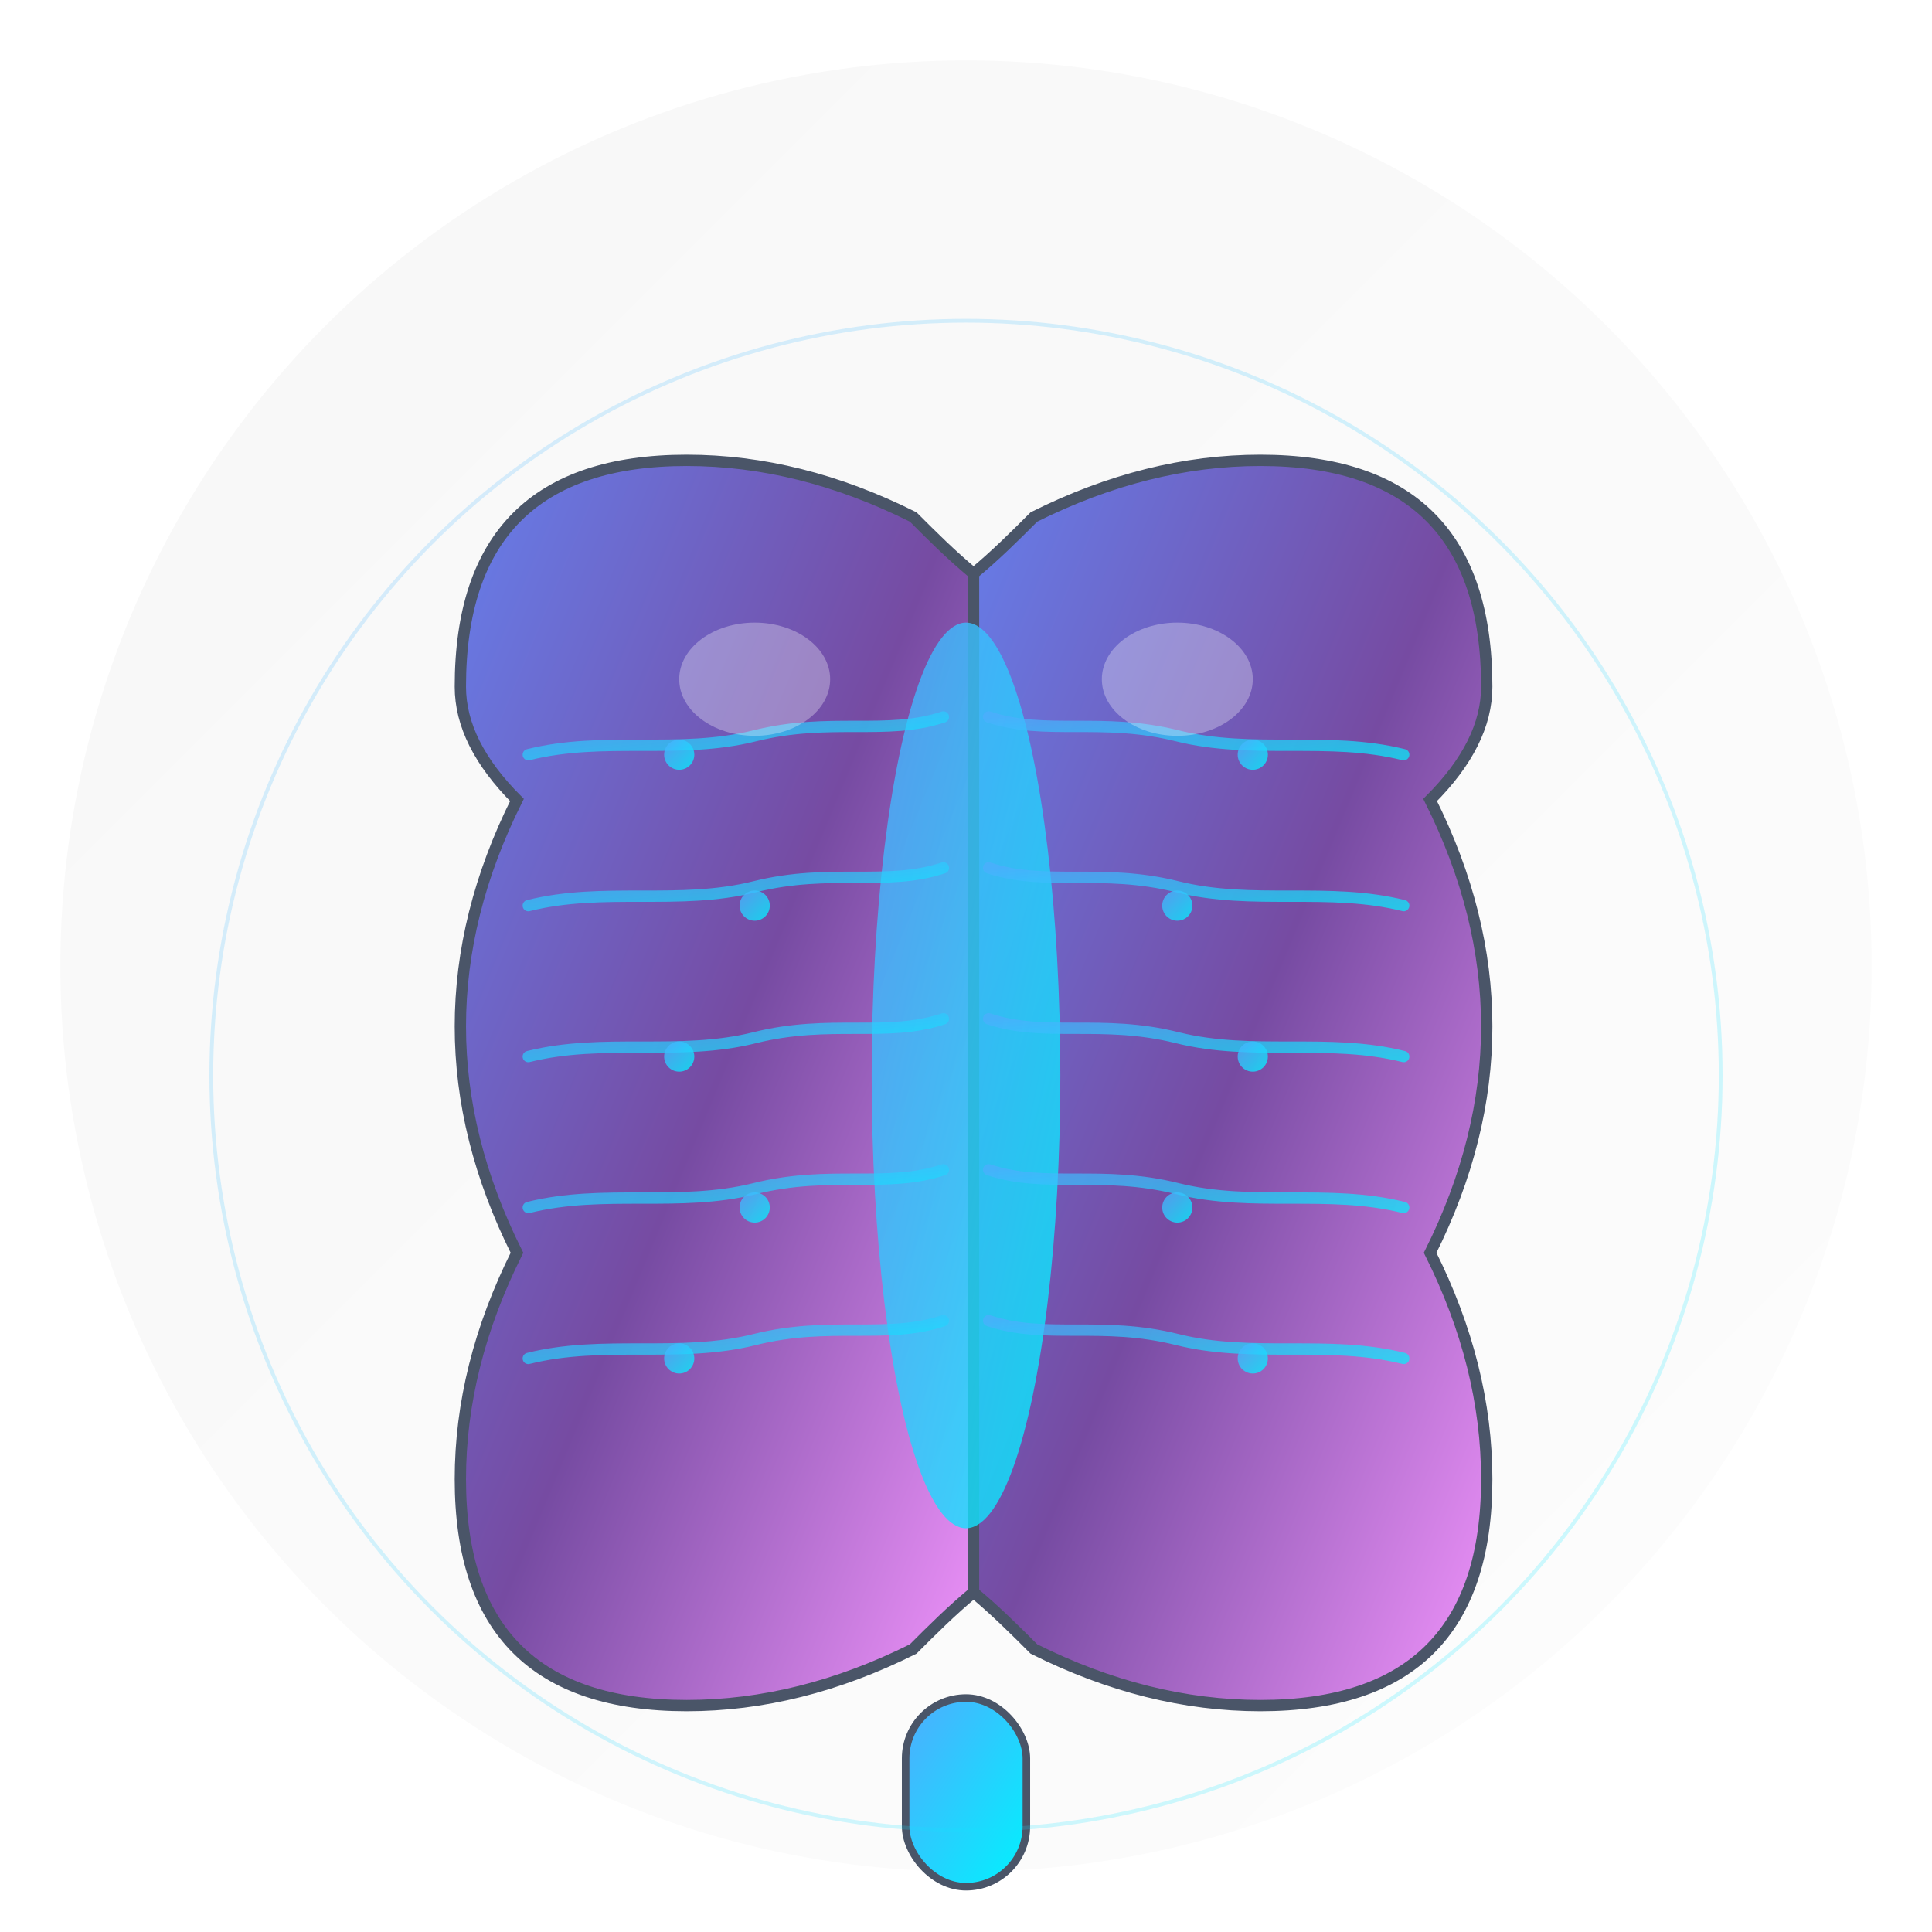 <svg xmlns="http://www.w3.org/2000/svg" width="512" height="512" fill="none" viewBox="0 0 512 512"><defs><linearGradient id="brainGradient" x1="0%" x2="100%" y1="0%" y2="100%"><stop offset="0%" style="stop-color:#667eea"/><stop offset="50%" style="stop-color:#764ba2"/><stop offset="100%" style="stop-color:#f093fb"/></linearGradient><linearGradient id="accentGradient" x1="0%" x2="100%" y1="0%" y2="100%"><stop offset="0%" style="stop-color:#4facfe"/><stop offset="100%" style="stop-color:#00f2fe"/></linearGradient><linearGradient id="shadowGradient" x1="0%" x2="100%" y1="0%" y2="100%"><stop offset="0%" stop-opacity=".3" style="stop-color:#000"/><stop offset="100%" stop-opacity=".1" style="stop-color:#000"/></linearGradient><filter id="glow" width="200%" height="200%" x="-50%" y="-50%"><feGaussianBlur result="coloredBlur" stdDeviation="8"/><feMerge><feMergeNode in="coloredBlur"/><feMergeNode in="SourceGraphic"/></feMerge></filter><filter id="innerShadow" width="200%" height="200%" x="-50%" y="-50%"><feOffset dx="2" dy="2"/><feGaussianBlur result="offset-blur" stdDeviation="3"/><feFlood flood-color="#000" flood-opacity=".2"/><feComposite in2="offset-blur" operator="in"/><feMerge><feMergeNode/><feMergeNode in="SourceGraphic"/></feMerge></filter></defs><circle cx="256" cy="256" r="240" fill="url(#shadowGradient)" opacity=".1"/><g filter="url(#glow)"><path fill="url(#brainGradient)" stroke="#4a5568" stroke-width="3" d="M120 180 C120 140 140 120 180 120 C200 120 220 125 240 135 C245 140 250 145 256 150 C256 160 256 170 256 180 C256 220 256 260 256 300 C256 340 256 380 256 420 C250 425 245 430 240 435 C220 445 200 450 180 450 C140 450 120 430 120 390 C120 370 125 350 135 330 C125 310 120 290 120 270 C120 250 125 230 135 210 C125 200 120 190 120 180 Z" filter="url(#innerShadow)"/><path fill="url(#brainGradient)" stroke="#4a5568" stroke-width="3" d="M392 180 C392 140 372 120 332 120 C312 120 292 125 272 135 C267 140 262 145 256 150 C256 160 256 170 256 180 C256 220 256 260 256 300 C256 340 256 380 256 420 C262 425 267 430 272 435 C292 445 312 450 332 450 C372 450 392 430 392 390 C392 370 387 350 377 330 C387 310 392 290 392 270 C392 250 387 230 377 210 C387 200 392 190 392 180 Z" filter="url(#innerShadow)"/><ellipse cx="256" cy="285" fill="url(#accentGradient)" opacity=".8" rx="25" ry="120"/><rect width="32" height="50" x="240" y="450" fill="url(#accentGradient)" stroke="#4a5568" stroke-width="2" rx="16"/></g><g opacity=".7"><path fill="none" stroke="url(#accentGradient)" stroke-linecap="round" stroke-width="3" d="M140 200 C160 195 180 200 200 195 C220 190 235 195 250 190"/><path fill="none" stroke="url(#accentGradient)" stroke-linecap="round" stroke-width="3" d="M140 240 C160 235 180 240 200 235 C220 230 235 235 250 230"/><path fill="none" stroke="url(#accentGradient)" stroke-linecap="round" stroke-width="3" d="M140 280 C160 275 180 280 200 275 C220 270 235 275 250 270"/><path fill="none" stroke="url(#accentGradient)" stroke-linecap="round" stroke-width="3" d="M140 320 C160 315 180 320 200 315 C220 310 235 315 250 310"/><path fill="none" stroke="url(#accentGradient)" stroke-linecap="round" stroke-width="3" d="M140 360 C160 355 180 360 200 355 C220 350 235 355 250 350"/><path fill="none" stroke="url(#accentGradient)" stroke-linecap="round" stroke-width="3" d="M372 200 C352 195 332 200 312 195 C292 190 277 195 262 190"/><path fill="none" stroke="url(#accentGradient)" stroke-linecap="round" stroke-width="3" d="M372 240 C352 235 332 240 312 235 C292 230 277 235 262 230"/><path fill="none" stroke="url(#accentGradient)" stroke-linecap="round" stroke-width="3" d="M372 280 C352 275 332 280 312 275 C292 270 277 275 262 270"/><path fill="none" stroke="url(#accentGradient)" stroke-linecap="round" stroke-width="3" d="M372 320 C352 315 332 320 312 315 C292 310 277 315 262 310"/><path fill="none" stroke="url(#accentGradient)" stroke-linecap="round" stroke-width="3" d="M372 360 C352 355 332 360 312 355 C292 350 277 355 262 350"/></g><g fill="url(#accentGradient)"><circle cx="180" cy="200" r="4" opacity=".8"/><circle cx="200" cy="240" r="4" opacity=".8"/><circle cx="180" cy="280" r="4" opacity=".8"/><circle cx="200" cy="320" r="4" opacity=".8"/><circle cx="180" cy="360" r="4" opacity=".8"/><circle cx="332" cy="200" r="4" opacity=".8"/><circle cx="312" cy="240" r="4" opacity=".8"/><circle cx="332" cy="280" r="4" opacity=".8"/><circle cx="312" cy="320" r="4" opacity=".8"/><circle cx="332" cy="360" r="4" opacity=".8"/></g><line x1="256" x2="256" y1="150" y2="450" stroke="url(#accentGradient)" stroke-width="2" opacity=".6"/><g opacity=".3"><ellipse cx="200" cy="180" fill="#fff" rx="20" ry="15"/><ellipse cx="312" cy="180" fill="#fff" rx="20" ry="15"/></g><circle cx="256" cy="285" r="200" fill="none" stroke="url(#accentGradient)" stroke-width="1" opacity=".2"/></svg>